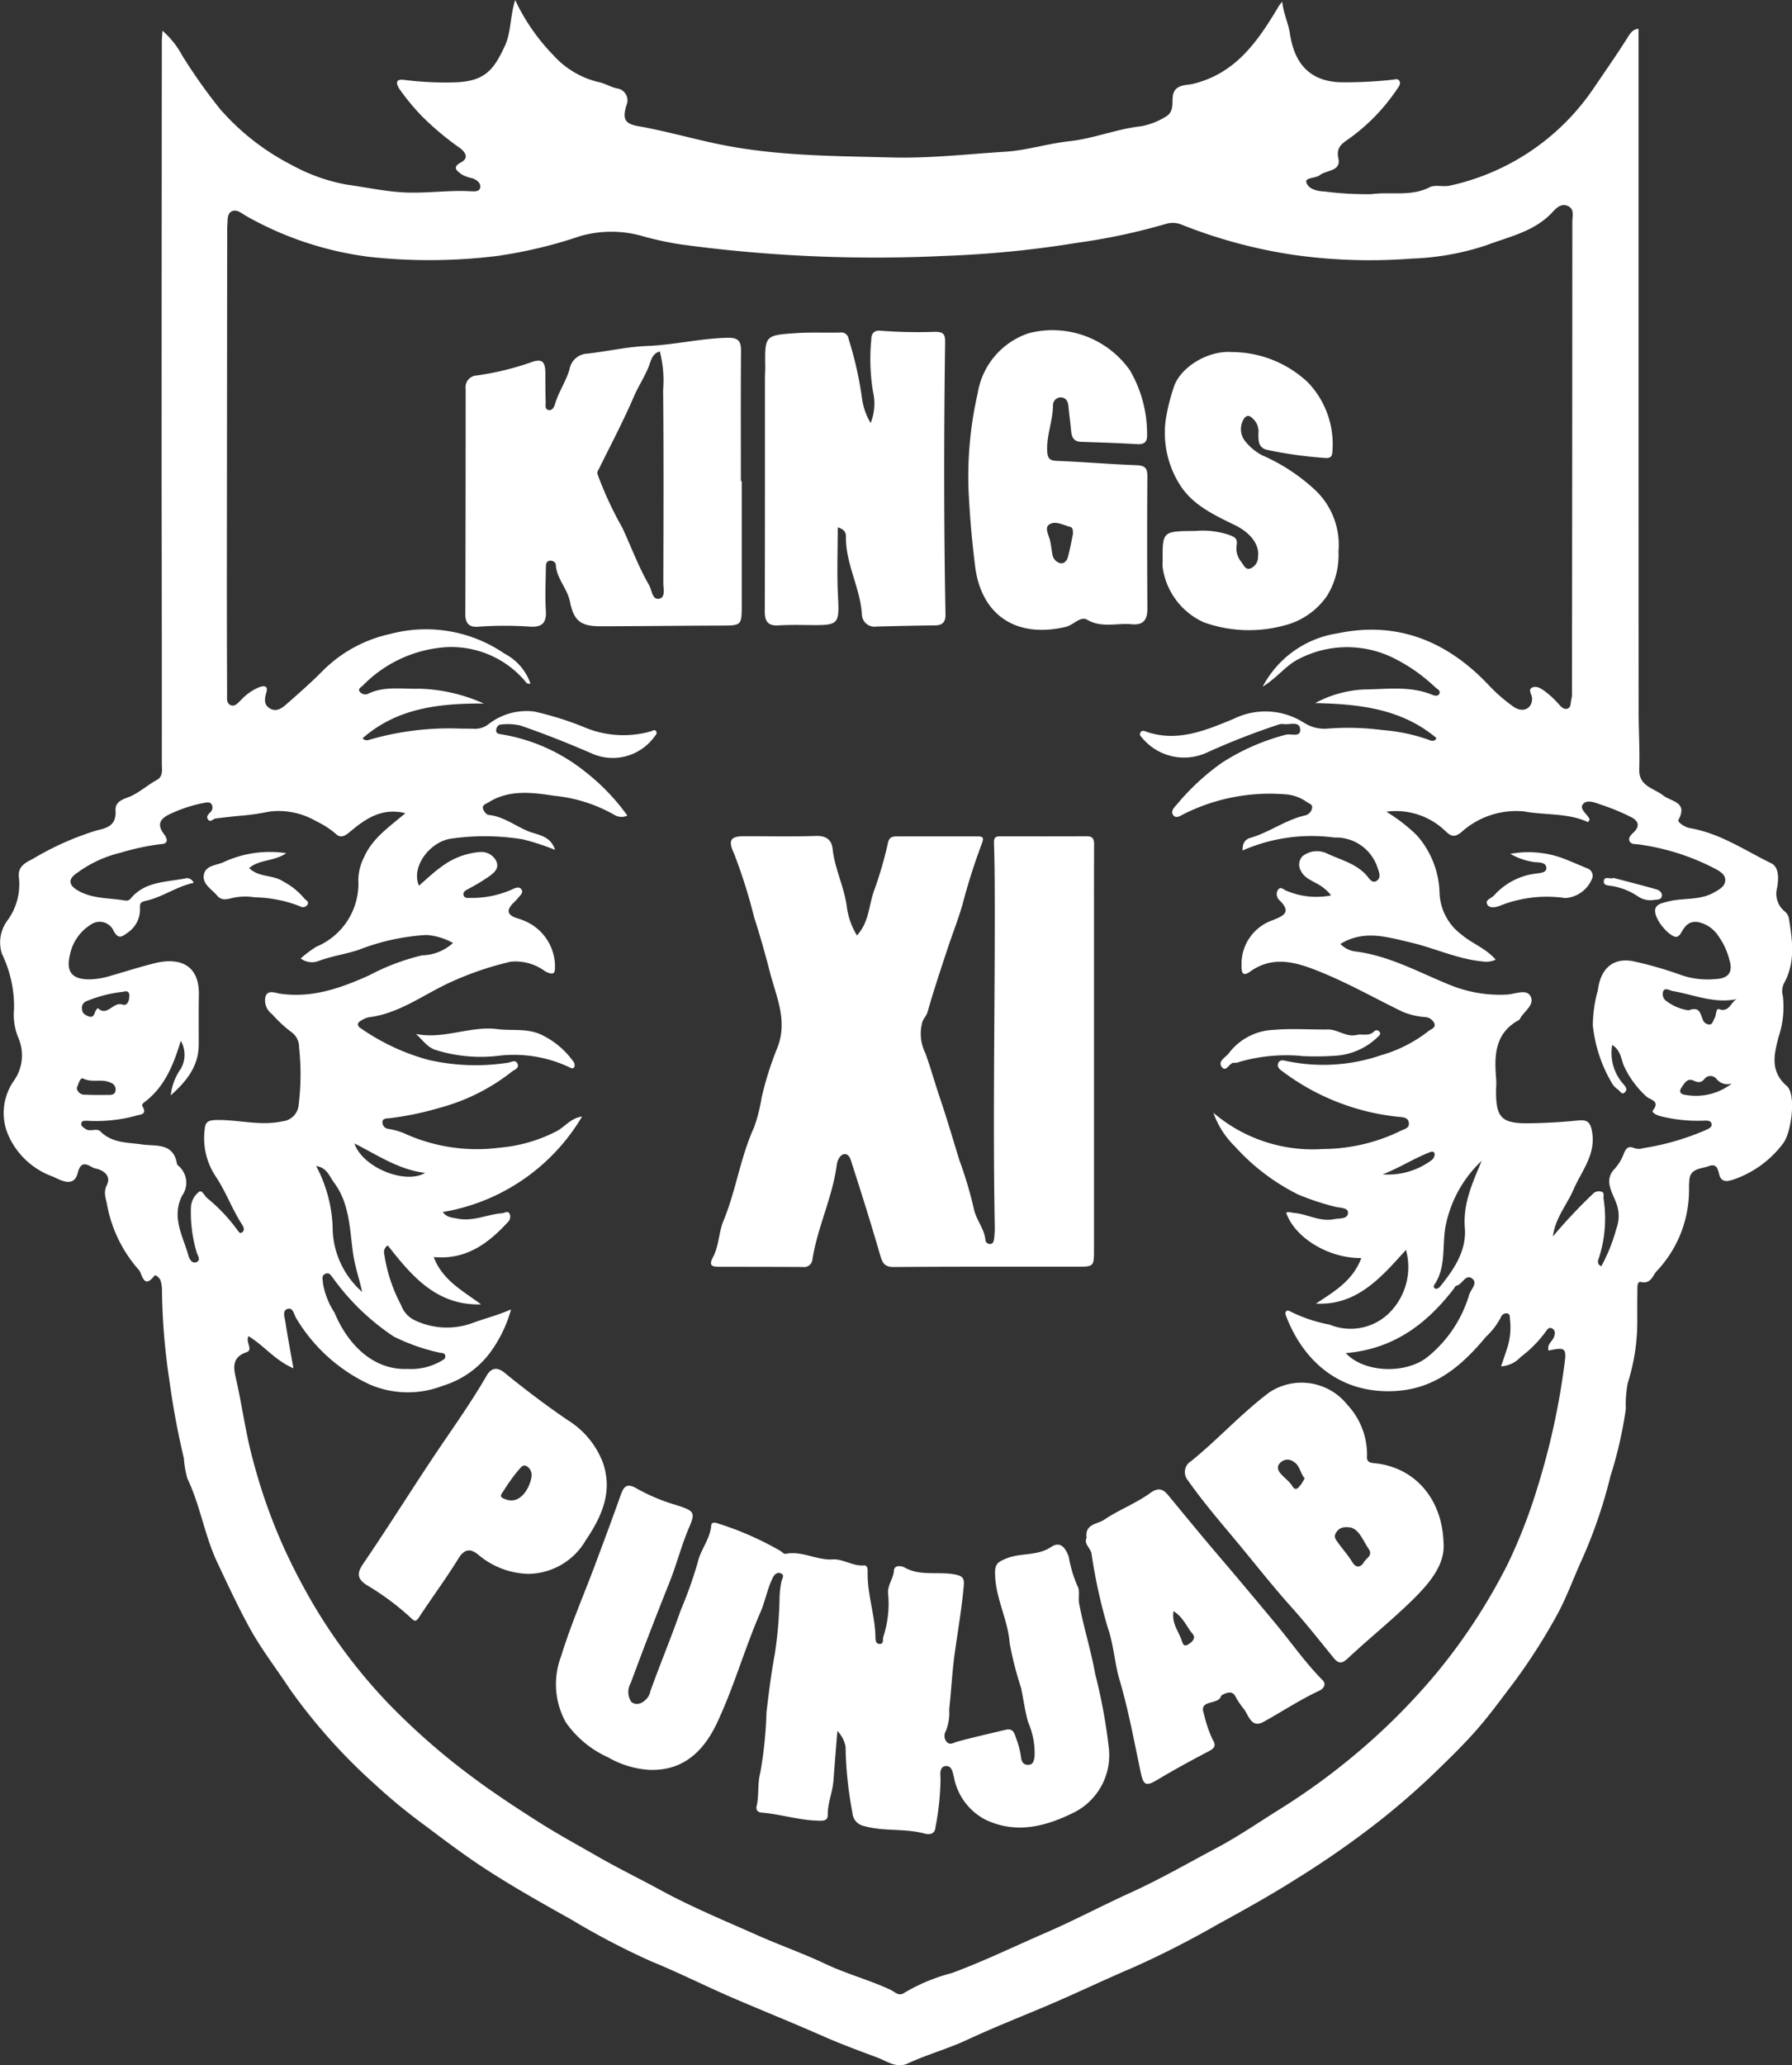 <svg xmlns="http://www.w3.org/2000/svg" xmlns:xlink="http://www.w3.org/1999/xlink" width="145" height="167" viewBox="0 0 145 167"><rect x="0" y="0" width="145" height="167" fill="#333333" stroke="none"/><defs><clipPath id="a"><rect width="145" height="167" fill="#fff"/></clipPath></defs><g clip-path="url(#a)"><path d="M13.147,2.486A7.186,7.186,0,0,1,14.75,4.5a43.294,43.294,0,0,0,3.08,4.345,19.415,19.415,0,0,0,5.756,4.489,14.654,14.654,0,0,0,4.5,1.6c1.457.2,2.892.511,4.379.612,1.885.127,3.735-.183,5.6-.082.3.016.744.064.794-.318.046-.346-.277-.605-.631-.728a2.987,2.987,0,0,1-.881-.319c-.3-.242-.836-.541-.062-.956.636-.34.436-.758-.034-1.149a22.807,22.807,0,0,1-3.1-2.588A18.324,18.324,0,0,1,32.31,7.181c-.29-.478-.3-.816.413-.718a26.366,26.366,0,0,0,3.884.2c2.624-.031,3.328-1,4.23-2.916.533-1.13.424-2.4.848-3.746a16.231,16.231,0,0,0,3.074,4.445,7.143,7.143,0,0,0,3.674,2.192c.539.1.985.423,1.551.52a.981.981,0,0,1,.7,1.369c-.32,1.054-.16,1.48.949,1.674,2.224.388,4.392,1.021,6.6,1.473,4.643.949,9.307.941,13.989,1.06,3.055.078,6.082-.277,9.114-.465,1.726-.107,3.441-.662,5.184-.849,1.988-.214,3.848-1,5.84-1.214A5.75,5.75,0,0,0,94.215,9.5c.811-.411.608-1.084.683-1.719.115-.98,1.113-.874,1.629-1,3.4-.817,5.185-3.353,6.828-6.086a2.368,2.368,0,0,1,.4-.551c.083.909.492,1.725.625,2.6.364,2.412,1.635,3.924,4.33,3.91a34.776,34.776,0,0,0,3.991-.21c.185-.022.443-.123.552.14.09.216-.045.383-.171.566a15.614,15.614,0,0,1-4.026,4.136c-.495.34-.953.674-.761,1.528.236,1.048-.972.93-1.509,1.352-.319.25-1.179.192-1.088.553.136.542.818.743,1.458.763a26.432,26.432,0,0,0,3.824.217c1.546-.211,3.2.217,4.7-.558.454-.234,1.125,0,1.66-.136a18.885,18.885,0,0,0,11.6-7.854c.934-1.38,1.894-2.74,2.78-4.153.157-.25.405-.663.862-.663q0,5.363,0,10.7,0,22.263.009,44.526c0,1.546.1,3.094.048,4.638-.047,1.386,1.181,1.528,1.925,2.113.678.533,2.05.523,1.236,2.008-.08.146.524.574.918.64,2.437.407,4.455,1.8,6.608,2.85.647.316.594,1.307.464,2a1.838,1.838,0,0,0,.6,1.872.953.953,0,0,1,.363.6c.284,1.782.539,3.551-.407,5.241a1.421,1.421,0,0,0-.084,1.02,7.666,7.666,0,0,1-.352,3.321c-.341,1.341-.728,2.753.67,3.953.784.673.371,3.795-.3,4.643a8.422,8.422,0,0,1-4.028,2.926c-.417.137-.947.273-1.128-.37-.129-.459-.19-.966-.86-.718-.638.235-1.531.16-1.576,1.188-.009.211-.031.422-.02.632a9.559,9.559,0,0,1-2.645,6.7c-.305.367-.457,1.02-1.241.848-.32-.07-.289.4-.292.675-.008.809-.014,1.618-.008,2.427a16.394,16.394,0,0,1-.773,5.072,9.4,9.4,0,0,0-.155,2.084,33.347,33.347,0,0,1-1.244,5.442,39.457,39.457,0,0,1-2.342,6.823c-.708,1.552-1.286,3.2-2.132,4.67a47.7,47.7,0,0,1-3.278,5.1c-.954,1.254-1.874,2.529-2.905,3.725-1.15,1.335-2.412,2.549-3.675,3.775a60.983,60.983,0,0,1-4.618,3.986,74.883,74.883,0,0,1-6.458,4.483c-2.118,1.345-4.314,2.555-6.515,3.763a75.058,75.058,0,0,1-6.7,3.406c-2.414,1.026-4.78,2.172-7.2,3.189-2.076.873-4.193,1.711-6.248,2.669-1.541.718-3.232,1.18-4.8,1.907-.889.411-1.652-.182-2.433-.475-1.463-.549-2.934-1.086-4.363-1.716-2.407-1.062-4.849-2.044-7.267-3.08-2.233-.957-4.4-2.06-6.654-2.977a60.778,60.778,0,0,1-6.552-3.426c-2.194-1.222-4.385-2.459-6.5-3.809-1.787-1.139-3.493-2.414-5.185-3.693a45.518,45.518,0,0,1-4.123-3.377,46.122,46.122,0,0,1-6.925-7.746c-1.091-1.658-2.316-3.232-3.27-4.98-.934-1.711-1.755-3.478-2.587-5.241-1.034-2.189-1.371-4.606-2.418-6.78a7.989,7.989,0,0,1-.283-1.637,64.524,64.524,0,0,1-1.186-6.4,51.892,51.892,0,0,1-.584-7.02,3.212,3.212,0,0,0-.107-.933c-.068-.218-.411-.54-.51-.412-.878,1.142-1-.173-1.231-.441a10.93,10.93,0,0,1-2.585-5.231c-.107-.608-.338-1.036-.021-1.688.369-.757-.346-1.2-.938-1.313-.41-.077-1.113-.9-1.427.359s-1.445.543-2.016.295A6.208,6.208,0,0,1,.553,91.5a4.554,4.554,0,0,1,.61-4.167,3.548,3.548,0,0,0,.3-3.46,4.931,4.931,0,0,1-.326-2.3,9.747,9.747,0,0,0-.983-4.445,2.991,2.991,0,0,1,.434-2.679,4.928,4.928,0,0,0,.943-3.484c-.105-.838.418-1.164,1.089-1.491A23.329,23.329,0,0,1,7.891,67.13c.97-.2,1.521-.513,1.457-1.6-.048-.81.809-.942,1.275-1.165.754-.36,1.357-.91,2.073-1.3.526-.288.4-.855.4-1.332q0-11.237-.019-22.475,0-17.938.018-35.876c0-.244.026-.489.05-.9M47.1,90.286a16.219,16.219,0,0,1-11.275,7.723c.342.46.774.443,1.183.529,1.259.264,2.4-.34,3.616-.431.226-.017.48-.256.625.072a.613.613,0,0,1-.179.67c-1.6,1.739-3.4,3.045-5.974,2.8.7,1.878,2.373,2.74,3.828,3.826-3.615.109-5.622-2.318-7.548-4.766a.631.631,0,0,0-.287.684,12.7,12.7,0,0,0,1.364,4.135,2.164,2.164,0,0,0,.987,1.172,6.017,6.017,0,0,0,4.848.262c.941-.349,1.941-.587,3.064-1.079a10.7,10.7,0,0,1-1.5,3.22,7.5,7.5,0,0,1-4.033,2.958,7.8,7.8,0,0,1-5.856-.088,13.542,13.542,0,0,1-5.993-5.375c-.182-.276-.241-.913-.713-.754-.437.147-.221.685-.166,1.041.182,1.191.407,2.376.65,3.76-1.5-.649-2.4-1.854-3.633-2.6-.261.481.408,1.107-.162,1.3-1.29.442-1.017,1.4-.824,2.258.49,2.186.774,4.41,1.379,6.58a44.881,44.881,0,0,0,2.464,6.955,50.178,50.178,0,0,0,2.445,4.691,43.769,43.769,0,0,0,5.85,7.748,55.292,55.292,0,0,0,7.008,6.156c1.734,1.289,3.531,2.468,5.347,3.62,1.538.975,3.145,1.848,4.724,2.755,1.687.969,3.435,1.82,5.138,2.747,2.517,1.369,5.185,2.468,7.809,3.634,1.814.806,3.7,1.465,5.489,2.313,1.722.815,3.565,1.3,5.284,2.1.365.17.668.572,1.134.23a14.907,14.907,0,0,1,3.843-1.591c2.588-.959,5.067-2.162,7.592-3.257,2.319-1.006,4.557-2.195,6.859-3.24,2.388-1.084,4.655-2.394,6.967-3.621,1.779-.944,3.436-2.09,5.143-3.153a53.291,53.291,0,0,0,5.516-3.952,52.089,52.089,0,0,0,6.9-6.76,47.187,47.187,0,0,0,6.006-9.131,43.234,43.234,0,0,0,2.412-6.239,58.458,58.458,0,0,0,2.149-9.816c.2-1.385.075-1.451-1.277-1.161-.161-.5.316-.74.445-1.118.085-.248.1-.526-.146-.662-.275-.153-.4.072-.562.294a9.626,9.626,0,0,1-1.989,2,2.348,2.348,0,0,1-1.591.765c.164-.487.3-.875.424-1.269a5.454,5.454,0,0,0,.3-2.483c-.031-.189.044-.465-.221-.534a.468.468,0,0,0-.512.3,5.716,5.716,0,0,1-1.193,1.571c-1.911,2.285-4.03,4.186-7.259,4.4-4.458.294-7.507-2.3-8.948-6.092-.118-.312.059-.527.377-.322a12.18,12.18,0,0,0,3.163,1.054,4.459,4.459,0,0,0,4.786-.913,5.23,5.23,0,0,0,1.388-5.135c-2.051,2.286-4,4.511-7.285,4.347,1.468-.972,2.988-1.847,3.67-3.684-2.659.032-5.4-1.659-6.077-3.668.208-.107.408,0,.614.016,1.1.089,2.116.742,3.264.507.426-.087,1.1.019,1.124-.513.016-.435-.657-.39-1.046-.492a20.3,20.3,0,0,1-3.015-1,17.244,17.244,0,0,1-5.11-3.895,7.046,7.046,0,0,1-1.72-2.7,12.359,12.359,0,0,0,8.853,2.927,14.471,14.471,0,0,0,6.236-1.439c.305-.166.754-.21.728-.638-.032-.516-.533-.492-.895-.53a18.787,18.787,0,0,1-9.317-3.659c-.219-.162-.5-.349-.355-.686.123-.291.4-.22.641-.168a14.4,14.4,0,0,0,7.659-.459,11.217,11.217,0,0,0,3.855-1.958c.193-.161.6-.244.475-.607a.856.856,0,0,0-.741-.522,5.956,5.956,0,0,1-1.83-.429c-2.217-1.077-4.373-2.3-6.651-3.224-1.826-.741-3.787-1.4-5.7-.018-.654.472-.688-.051-.682-.518a3.733,3.733,0,0,1,2.512-3.644c.791-.327,1.589-.6.58-1.594a.671.671,0,0,1-.145-.869c.245-.324.491.039.739.1a6.152,6.152,0,0,0,3.56.354,3.59,3.59,0,0,0-.906-.812c-.544-.349-1.257-.557-1.539-1.18a.971.971,0,0,1,.136-1.178,1.874,1.874,0,0,1,2-.208c1.1.515,2.326.8,3.186,1.767.19.215.449.711.843.41.354-.27.147-.711.024-1.077a3.533,3.533,0,0,0-3.48-2.4,13.9,13.9,0,0,0-7.425,1.047c-.012-.606.2-.9.66-1.031,1.534-.451,2.84-1.46,4.416-1.809a.739.739,0,0,0,.544-.586c.074-.3-.245-.366-.44-.506a3.387,3.387,0,0,0-1.766-.613,15.562,15.562,0,0,0-8.107,1.564c-.3.144-.675.454-.924.116-.236-.32.108-.647.341-.906a18.855,18.855,0,0,1,3.615-3.332,17.707,17.707,0,0,1,5.161-2.259c.414-.109,1.2.246,1.159-.422-.042-.714-.843-.365-1.323-.437a.966.966,0,0,0-.418.037,58.508,58.508,0,0,0-5.883,2.3,4.41,4.41,0,0,1-5.143-1.2c-.115-.13-.269-.256-.16-.452s.261-.148.447-.082c2.534.9,4.856-.107,7.085-1.021a5.8,5.8,0,0,1,5.673.291,3.1,3.1,0,0,0,1.845.5,21.325,21.325,0,0,1,4.521.108,14.529,14.529,0,0,1,3.788.8c.169.086.48.149.591-.154-2.819-2.365-6.2-2.746-9.81-2.825a9.242,9.242,0,0,1,3.932-1.1c1.848-.019,3.716-.309,5.51.416.185.075.47.163.587-.037.163-.28-.126-.394-.312-.557a13.751,13.751,0,0,0-3.2-2.276,8.479,8.479,0,0,0-7.865,0c-1.036.519-1.694,1.479-2.9,2.229a8.235,8.235,0,0,1,6.06-4.314c4.778-1.008,8.8.6,12.139,4.091a13.211,13.211,0,0,0,2.119,1.856c.773.521,1.507.108,1.482-.7-.009-.295-.359-.677,0-.86s.756.087,1.062.318a7.275,7.275,0,0,1,1,.911c.217.239.437.546.752.486.375-.072.277-.515.37-.8a2.06,2.06,0,0,0,.044-.628q.022-18.993.029-37.986c0-.423.185-.984-.338-1.235-.548-.262-.954.146-1.281.5-1.434,1.55-3.462,1.957-5.3,2.652a21.3,21.3,0,0,1-6.078,1.091,44.132,44.132,0,0,1-9.369-.274,40.607,40.607,0,0,1-9.2-2.451,1.916,1.916,0,0,0-1.339-.075,49.587,49.587,0,0,1-7.076,1.51,85.487,85.487,0,0,1-10.767,1.071,116.667,116.667,0,0,1-21.352-.922,27.319,27.319,0,0,1-2.958-.623A9.16,9.16,0,0,0,46.92,19.1a37.3,37.3,0,0,1-6.63,1.59,44.7,44.7,0,0,1-10.423.079A27.157,27.157,0,0,1,19.979,17.5c-.4-.218-.795-.616-1.226-.409-.4.191-.321.737-.36,1.152-.013.14-.009.281-.01.422q-.014,13.98-.027,27.961,0,4.748.02,9.5c0,.325-.083.781.337.912.33.1.563-.223.791-.438a4.259,4.259,0,0,1,1.454-1.026c.4-.143.766-.147.59.431-.16.526-.2,1.013.322,1.3s.963-.056,1.33-.38c1-.879,2-1.756,2.933-2.7a11,11,0,0,1,5.444-2.961,11.234,11.234,0,0,1,9.244,1.59,4.32,4.32,0,0,1,2.1,2.423c-.3.063-.361-.125-.473-.245a7.842,7.842,0,0,0-6.347-2.7,10.375,10.375,0,0,0-6.754,3.115c-.141.133-.416.25-.235.491a.568.568,0,0,0,.676.16c1.333-.642,2.754-.363,4.138-.408a13.638,13.638,0,0,1,5.22,1.2c-3.683-.019-7.043.385-9.81,2.811a.481.481,0,0,0,.421.155,23.211,23.211,0,0,1,7.236-.948c.457.021.915.006,1.372.023a1.769,1.769,0,0,0,1.147-.358,4.993,4.993,0,0,1,3.719-1.036,25.427,25.427,0,0,1,4.024,1.259,8.107,8.107,0,0,0,5.411.342c.168-.053.327-.194.438.02.093.179-.071.3-.175.446a4.174,4.174,0,0,1-4.867,1.4c-1.968-.853-3.95-1.65-5.975-2.341a4.609,4.609,0,0,0-1.565-.073c-.229.006-.361.252-.377.454-.022.271.231.311.438.338A14.613,14.613,0,0,1,47.347,62.4a17.174,17.174,0,0,1,3.416,3.552,1.115,1.115,0,0,1-1.054-.061,12.2,12.2,0,0,0-4.83-1.538c-1.77-.266-3.654-.532-5.343.524-.2.125-.53.206-.459.5.051.205.28.5.453.519,1.213.12,2.156.892,3.232,1.328.743.3,1.782.335,2.151,1.5a19.009,19.009,0,0,0-2.621-.854,19.1,19.1,0,0,0-5.78-.057c-1.654.22-3.279,2.205-2.616,3.806.618-.526,1.189-1.09,1.839-1.544A5.917,5.917,0,0,1,38.8,68.9a1.342,1.342,0,0,1,1.368.758c.233.566-.166.912-.656,1.255a16.683,16.683,0,0,1-1.619.97c-.2.109-.489.245-.37.543.088.218.357.19.565.182a7.977,7.977,0,0,0,3.379-.7c.238-.119.575-.256.748.049.134.236-.123.448-.277.635a4.614,4.614,0,0,1-.36.385c-.649.624-.537,1.046.327,1.291a6,6,0,0,1,.689.263,4.021,4.021,0,0,1,2.311,3.449c0,.515.078,1.027-.8.559a4.021,4.021,0,0,0-2.784-.773,25.431,25.431,0,0,0-4.942,1.694c-2.153.992-4.085,2.5-6.539,2.8a1.9,1.9,0,0,0-.67.3c-.309.18-.251.418,0,.573A17.687,17.687,0,0,0,34.645,85.7a17.055,17.055,0,0,0,6.494.229c.262-.048.581-.272.736.093s-.25.48-.442.622a16.146,16.146,0,0,1-5.847,2.934,24.763,24.763,0,0,1-4.118.851c-.221.014-.549.006-.522.365a.527.527,0,0,0,.473.488,6.121,6.121,0,0,1,1.2.323,14.162,14.162,0,0,0,7.809,1.2,12.337,12.337,0,0,0,4.687-1.371c.652-.388,1.134-1.042,1.983-1.146m61.361-13.958a2.045,2.045,0,0,0,1.277.617c2.732.355,5.113,1.706,7.612,2.708a10.643,10.643,0,0,0,4.588.768c.648-.034,1.538-.457,1.875.084.452.726-.5,1.256-.828,1.881a.2.2,0,0,1-.06.085c-1.993,1.07-2.02,2.9-1.86,4.8.026.314-.007.633-.009.949-.014,2.131.444,2.628,2.574,2.609,1.365-.013,2.735-.09,4.093-.23.8-.082.99.24,1.108.957.3,1.836-.869,3.151-1.517,4.651-.531,1.23-1.472,2.28-1.659,3.775A42.958,42.958,0,0,1,128.9,96.53a.657.657,0,0,1,.655-.171c.291.059.179.334.191.522a10.43,10.43,0,0,1-.378,4.869c-.091.217-.143.479.2.643a13.713,13.713,0,0,0,1.217-3.031,2.91,2.91,0,0,0-.016-2.105c-.31-.86-1.01-1.808-.131-2.729a3.807,3.807,0,0,0,.752-1.242c.178-.438.372-.657.856-.444a1.149,1.149,0,0,0,.723,0,20.672,20.672,0,0,0,4.958-1.422c.253-.125.618-.229.565-.532-.059-.331-.453-.268-.722-.265a12.355,12.355,0,0,1-3.448-.374c-.292-.08-.713-.3-.579-.461.631-.766-.235-.853-.5-1.1a7.681,7.681,0,0,1-1.832-2.469c-.243-.546-.249-1.286-.959-1.719a3.766,3.766,0,0,0,.9,3.158c.172.209.35.4.159.63-.267.318-.413-.055-.582-.176a1.685,1.685,0,0,1-.446-.436,11.48,11.48,0,0,1-1.6-4.774,10.861,10.861,0,0,1,.41-2.838c.217-1.763,1.272-2.7,2.964-2.312a30.37,30.37,0,0,1,3.823,1.111,6.671,6.671,0,0,0,2.8.3c1.017-.057,1.364-.592,1.043-1.585a5.672,5.672,0,0,0-.877-1.885,2.6,2.6,0,0,0-1.692-1.14c-.768-.082-1.049.4-1.355.924a.6.6,0,0,1-.305.27c-.452.124-1.664-1.138-1.763-1.992-.074-.64.536-.722,1.038-.855,1.211-.318,2.521-.066,3.687-.714.459-.256.926-.5.944-1.008.017-.481-.478-.747-.874-.957a18.837,18.837,0,0,0-6.125-1.937c-.277-.041-.625.018-.749-.273s.16-.536.338-.708c.57-.55.322-.963-.219-1.233a17.751,17.751,0,0,0-2.4-.993c-.48-.157-1.157-.474-1.489-.043-.311.4.36.791.54,1.214.016.039-.055.115-.118.237-1.631-.762-3.442-.551-5.172-.87a6.617,6.617,0,0,0-5.094,1.685c-.512.392-.765.376-1.224-.041a5.779,5.779,0,0,0-4.84-1.622,13.8,13.8,0,0,1,2.473,1.911,7.326,7.326,0,0,1,1.834,4.646,4.4,4.4,0,0,0,1.793,3.391c.854.727,1.962,1.1,2.751,2.016a1.829,1.829,0,0,1-1.079.143c-2.034-.194-3.884-1.09-5.853-1.544-1.875-.433-3.719-1.035-5.635.131M32.8,65.758c-1.932-.483-3.27.488-4.517,1.533-.41.344-.731.473-1.065.177a7.073,7.073,0,0,0-1.648-1.07,6.02,6.02,0,0,0-3.782-.77,18.89,18.89,0,0,1-2.267.33c-.7.06-1.392.144-2.087.23-.211.026-.419.381-.625.042-.133-.218.054-.382.2-.539a.515.515,0,0,0,.1-.673c-.165-.215-.454-.117-.695-.075a11.293,11.293,0,0,0-2.56.838c-.769.336-1.264.788-.582,1.671.249.322.419.784-.255.806a19.727,19.727,0,0,0-3.277.7,9.753,9.753,0,0,0-3.573,1.68c-.682.476-.591.949.129,1.368,1.205.7,2.577.593,3.879.819a.462.462,0,0,0,.371-.132c1.146-1.422,2.851-1.352,4.412-1.654a.572.572,0,0,1,.71.351c-1.341.286-2.454,1.108-3.752,1.425-.544.133-.616.143-.586.752a2.259,2.259,0,0,1-1.013,1.858c-.458.338-.741.539-1.118-.138a1.228,1.228,0,0,0-1.692-.614A3.736,3.736,0,0,0,5.662,77.2c-.356,1.44.21,2.028,1.69,1.991a6.534,6.534,0,0,0,1.653-.3c1.173-.338,2.338-.713,3.523-1.005,1.895-.467,3.614.032,3.564,2.572-.026,1.335-.006,2.67-.011,4.005-.007,1.722-.938,2.928-2.264,4.113a4.544,4.544,0,0,1,.81-2.148,2.259,2.259,0,0,0,0-2.266c-.625,2.085-1.379,3.819-2.991,5-.072.053-.163.207-.138.247.494.786-.22.695-.6.84a12.348,12.348,0,0,1-3.861.379c-.165.009-.385-.038-.448.174-.076.257.155.354.319.478.374.282.91-.093,1.209.206.962.963,2.188.882,3.39,1.059,1.063.156,2.5-.159,2.8,1.506a.314.314,0,0,0,.093.186,1.8,1.8,0,0,1,.326,2.462c-.87,1.768.091,3.269.524,4.847.054.2.271.694.672.5.343-.164.077-.51,0-.746a11.3,11.3,0,0,1-.471-3.677,1.669,1.669,0,0,1,.625-1.226c.277-.247.484.363.746.533a13.948,13.948,0,0,1,2.326,2.45c.126.133.218.448.469.254.176-.136.119-.385-.008-.577-.832-1.268-1.338-2.727-2.182-3.966a5.586,5.586,0,0,1-.865-3.757c.042-.6.28-.752.933-.766,1.786-.04,3.55.5,5.352.105a1.456,1.456,0,0,0,1.321-1.361A19.965,19.965,0,0,0,24.2,84.7a1.477,1.477,0,0,0-.625-1.244A10.517,10.517,0,0,1,22.009,82a1.363,1.363,0,0,1-.531-1.394c.172-.6.793-.311,1.193-.253,2.58.375,4.9-.452,7.184-1.476a18.157,18.157,0,0,1,4.292-1.624,3.836,3.836,0,0,0,2.505-1,5.039,5.039,0,0,0-2.165-.647,17.984,17.984,0,0,0-5.475,1.205c-1.062.35-2.169.5-3.219.892a1.5,1.5,0,0,1-1.461-.2,9.262,9.262,0,0,1,1.269-.951,5.529,5.529,0,0,0,3.393-5.411,4.161,4.161,0,0,1,.461-1.82C30.12,67.8,31.449,66.9,32.8,65.758m76.091,43.655c1.5,1.619,4.859,1.7,6.587.34a10.164,10.164,0,0,0,3.4-5.059c.143-.445.726-.939.235-1.31-.525-.4-.788.5-1.288.59-.076.013-.128.158-.193.242-2.193,2.846-4.882,4.882-8.744,5.2M33.059,110.7a4.877,4.877,0,0,0,2.614-.63c.189-.114.4-.194.355-.441-.049-.271-.318-.2-.51-.259a15.822,15.822,0,0,1-3.669-1.3,18.969,18.969,0,0,1-4.887-4.7c-.186-.224-.3-.515-.644-.361s-.189.456-.19.732a6.228,6.228,0,0,0,.942,2.407c1.024,2.474,3.074,4.7,5.988,4.545m86.832-16.826a9.864,9.864,0,0,0-2.869,5.039c-.391,1.654.069,3.466-.959,4.983a.2.2,0,0,0,.117.328.464.464,0,0,0,.34-.174c1.126-1.395,2.155-2.88,2.008-4.76-.155-1.985.636-3.657,1.364-5.417M29.3,104.465c-.217-1.043-.579-2.032-.73-3.1-.28-1.974-.274-4.06-1.555-5.754-.354-.469-.542-1.184-1.431-1.324a11.46,11.46,0,0,1,1.331,4.868,6.982,6.982,0,0,0,2.385,5.308M140.544,80.79c-1.842.387-3.494-.36-5.2-.652-.263-.045-.593-.3-.759,0a.68.68,0,0,0,.283.831,3.857,3.857,0,0,0,1.767.73c.91-.338.927.254,1.145.74a.574.574,0,0,0,.554.407c.248-.02.265-.291.377-.46.17-.258.128-.872.367-.787.872.308.972-.609,1.468-.811M28.682,92.463c.649,1.955,4.135,3.342,5.713,2.379-2.114-.253-3.759-1.39-5.713-2.379m111.429-4.839a1.139,1.139,0,0,1-1.208-.361.619.619,0,0,0-1,0c-.273.319-.524.275-.9.107-.485-.214-.731.251-.957.6-.117.18-.174.369.1.518a4.752,4.752,0,0,0,3.979-.864M9.963,80.2a10.815,10.815,0,0,0-2.97.76.578.578,0,0,0-.354.664c.019.343.3.473.546.569.3.113.432-.091.507-.365a1.149,1.149,0,0,1,.219-.314c.767.737,1.241-.536,1.991-.285.418.14.552-.317.565-.69.011-.315-.147-.448-.5-.34M6.21,87.981a.633.633,0,0,0,.688.538c.623.03,1.249.028,1.873.019.236,0,.512,0,.573-.324a.57.57,0,0,0-.379-.657c-.7-.356-1.495.021-2.228-.338-.257-.126-.4.472-.528.761m105.668,6.981a5.888,5.888,0,0,0,3.927-1.123.6.6,0,0,0,.278-.533c-.016-.158-.169-.214-.321-.157-1.335.507-2.537,1.3-3.884,1.813" transform="translate(0)" fill="#fff"/><path d="M224.746,258.348c1.036-1.125.956-2.534,1.433-3.741a31.146,31.146,0,0,0,1.091-3.794c.107-.42.366-.478.691-.479q3.274-.006,6.547,0c.4,0,.548.07.357.562a48.654,48.654,0,0,0-1.527,4.774c-.354,1.288-.864,2.553-1.286,3.834-.548,1.664-1.105,3.326-1.581,5.01-.092.327-.316.519-.42.8a3.541,3.541,0,0,0,.246,2.57c.425,1.191.771,2.431,1.182,3.642.563,1.657,1.05,3.34,1.568,5.012a32.4,32.4,0,0,1,1.144,3.825c.172.963.885,1.678.96,2.647a.367.367,0,0,0,.4.28c.215-.02.272-.222.292-.383a7.36,7.36,0,0,0,.059-1.049c-.156-8.335,0-16.671,0-25.006,0-2,0-4-.064-6-.016-.5.2-.524.543-.524,2.323,0,4.647.008,6.97-.006.572,0,.592.33.59.757-.011,1.97-.008,3.94-.008,5.909q0,13.349,0,26.7c0,1.44,0,1.441-1.4,1.441-4.927,0-9.854-.012-14.781.025-.727.006-.926-.282-1.109-.913-.722-2.492-1.5-4.967-2.294-7.439-.1-.307-.211-.8-.6-.775s-.589.549-.63.857c-.344,2.627-1.551,5.026-1.966,7.629a.683.683,0,0,1-.8.638c-2.253-.012-4.506-.012-6.758-.017-.6,0-.853-.1-.481-.8.478-.9.443-1.967.84-2.926,1.013-2.448,1.361-5.117,2.473-7.548a13.111,13.111,0,0,0,.609-2.395,26.248,26.248,0,0,1,1.241-3.955c.922-2.231-.053-4.184-.576-6.225-.379-1.479-.8-2.959-1.266-4.4a43.36,43.36,0,0,0-1.63-5.166c-.49-1.048-.306-1.4.8-1.4,1.936-.005,3.874.045,5.807-.022.837-.029,1.287.294,1.37,1.051.181,1.649.974,3.142,1.164,4.787a5.939,5.939,0,0,0,.8,2.2" transform="translate(-155.411 -182.7)" fill="#fff"/><path d="M189.311,464.644c-.113,1.355-.216,2.677-.317,4-.073.953-.477,1.826-.461,2.785.008.5-.432.462-.787.453-1.551-.035-3.037-.525-4.574-.653-.325-.027-.46-.24-.4-.5.219-.889.059-1.8.3-2.706a33.729,33.729,0,0,0,.506-4.909c.185-1.586.383-3.173.679-4.749a34.683,34.683,0,0,0,.375-4.405,7.574,7.574,0,0,1,.163-1.455c.052-.2.28-.512-.079-.626-.287-.092-.487.066-.641.38-.439.9-.6,1.88-1,2.8-1.275,2.927-2.133,6.018-3.5,8.917-1.255,2.664-3.046,3.87-5.441,3.8a7.631,7.631,0,0,1-3.383-1.019,8.328,8.328,0,0,1-3.406-2.816,6.344,6.344,0,0,1-.382-5.366c.772-2.515,1.829-4.941,2.754-7.41.691-1.845,1.38-3.692,2.04-5.548.267-.749.486-1.1,1.385-.557a15.252,15.252,0,0,0,3.175,1.315c1.366.451,1.537.549,1.019,1.747-.638,1.476-1.025,3.031-1.62,4.518q-1.618,4.039-3.128,8.121a1.446,1.446,0,0,0,.04,1.505.705.705,0,0,0,.793.1,1.337,1.337,0,0,0,.76-.952c.785-2.194,1.689-4.346,2.452-6.541a33.783,33.783,0,0,0,1.374-3.855c.227-1.044,1.014-1.905,1.1-3.022.015-.206.222-.248.413-.186a25.185,25.185,0,0,1,5.186,2.261c.143.085.257.266.435.231,1.312-.259,2.49.534,3.791.455.855-.053,1.615.558,2.517.485.355-.029.314.4.312.67-.01,1.708.583,3.341.629,5.042.008.269-.015.645.368.638.334-.006.2-.375.274-.584a8.575,8.575,0,0,0,.381-3.532c-.037-.663.428-1.166.477-1.815.038-.5.646-.369.858-.251,1.274.713,2.686.317,4.015.553.645.114.832.279.779.891-.165,1.9-.5,3.768-.755,5.65-.194,1.449-.265,2.925-.426,4.387a3.924,3.924,0,0,1-.273,1.746.744.744,0,0,0,.082.889c.27.276.554.045.86-.038,1.3-.354,2.608-.648,3.915-.958.688-.163.723.461.879.824a6.484,6.484,0,0,1,.36,1.488c.056.337.227.52.544.527.414.009.474-.292.537-.634a6.218,6.218,0,0,0-.524-2.829c-.25-.91-.373-1.829-.56-2.743a28.251,28.251,0,0,1-.925-3.608c-.139-1.956-1.182-3.715-1.186-5.706,0-.724.222-.888.917-1.17,1.179-.477,2.5-.178,3.615-.925.713-.477,1.139-.008,1.426.767a10.522,10.522,0,0,0,.705,2.377c.233.359.054.963.145,1.441.362,1.914.956,3.77,1.3,5.7a44.018,44.018,0,0,1,1.094,5.925,5.186,5.186,0,0,1-2.74,5.219c-2.332,1.172-4.765,1.818-7.278.6a4.893,4.893,0,0,1-2.513-3.435c-.112-.443-.186-.93-.681-.878-.449.047-.443.591-.4.954a21.4,21.4,0,0,1-.406,3.963c-.052.66-.55.63-.923.53-1.6-.429-3.276-.143-4.874-.605a1.156,1.156,0,0,1-.926-1.075,30.667,30.667,0,0,1-.555-5.324,2.427,2.427,0,0,0-.655-1.274" transform="translate(-121.556 -324.658)" fill="#fff"/><path d="M161.717,112.721q0,5.009,0,10.018c0,1.645-.032,1.655-1.625,1.66-3.264.01-6.528.049-9.791.058-1.6,0-2.171-.421-2.487-1.994-.215-1.072-1.086-1.869-1.146-2.994-.011-.2-.28-.35-.493-.316-.314.05-.306.352-.309.59-.015,1.16-.072,2.323,0,3.477.06,1-.362,1.33-1.29,1.265a29.9,29.9,0,0,0-4.217.009c-.723.052-1.012-.306-1.009-1.01q.026-9.121.026-18.243a.942.942,0,0,1,.9-1.066,22.964,22.964,0,0,0,4.358-1.052c.926-.351,1.188-.086,1.192.889,0,.773,0,1.546.025,2.319.006.227-.092.549.216.634s.473-.255.521-.422c.284-1.005.9-1.87,1.191-2.858a1.518,1.518,0,0,1,1.43-1.275c1.618-.18,3.223-.555,4.843-.62,2.185-.086,4.314-.61,6.5-.663.843-.02,1.111.233,1.105,1.051-.026,3.514-.011,7.028-.011,10.542h.073m-6.631-10.488c-.581.163-.686.637-.835,1.05-.331.913-.883,1.714-1.268,2.607-.851,1.973-1.858,3.88-2.809,5.809-.075.153-.186.259-.127.468a29.175,29.175,0,0,0,2.006,4.327c.72,1.542,1.3,3.149,2.161,4.632.247.427.233,1.208.829,1.1.516-.094.323-.841.324-1.3.016-5.195.033-10.39-.015-15.584a9.4,9.4,0,0,0-.266-3.11" transform="translate(-101.697 -73.813)" fill="#fff"/><path d="M234.955,114.9c0,1.891-.074,3.718.019,5.536.116,2.273.068,2.382-2.169,2.36-.879-.009-1.76-.028-2.637.025-.834.051-1.117-.3-1.115-1.108.017-6.292.011-12.585.014-18.877,0-.316.028-.632.024-.948-.033-2.5-.036-2.529,2.48-2.7,1.191-.081,2.391-.02,3.587-.049a.586.586,0,0,1,.671.5,29.85,29.85,0,0,1,1.11,4.961,5.178,5.178,0,0,0,.679,1.856,4.234,4.234,0,0,0,.188-2.549,16.143,16.143,0,0,1-.137-4.186c0-.571.3-.785.775-.725a40.157,40.157,0,0,0,4.423.085c.6.01.785.183.777.794-.1,7.346-.109,14.692.029,22.038.012.623-.216.9-.846.908-1.582.017-3.163.055-4.745.094a1.015,1.015,0,0,1-1.17-.957c-.129-2.174-1.333-4.12-1.292-6.324.007-.384-.238-.633-.664-.735" transform="translate(-167.169 -72.25)" fill="#fff"/><path d="M289.976,111.372a30.162,30.162,0,0,1,.748-7.528,6.139,6.139,0,0,1,4.138-4.862,7.67,7.67,0,0,1,8.168,2.982,10.163,10.163,0,0,1,1.4,5.221c.025.6-.22.8-.811.768-1.508-.086-3.019-.137-4.529-.185-.6-.019-.76-.382-.806-.893-.06-.664-.154-1.325-.215-1.988-.036-.4-.207-.7-.62-.712a.62.62,0,0,0-.629.6c0,1.272-.538,2.469-.47,3.753.031.582.206.757.8.78,2.139.083,4.274.27,6.414.349.688.025.9.228.891.917-.028,3.547-.02,7.1,0,10.643.006.915-.29,1.4-1.291,1.3-1.19-.111-2.4.323-3.583-.364-.547-.317-1.109.433-1.732.579-4.02.94-6.855-.947-7.34-4.956-.262-2.165-.431-3.994-.537-6.408m8.456,3.91c.008-.226.033-.571-.209-.631-.559-.138-1.193-.527-1.7-.2-.4.265-.063.825.049,1.257.1.4.13.825.216,1.233a.848.848,0,0,0,.616.641c.294.076.539-.194.613-.455.17-.6.275-1.218.41-1.848" transform="translate(-211.615 -72.039)" fill="#fff"/><path d="M375.766,426.817c.167,1.658-.969,3.126-2.235,4.4-1.741,1.755-3.7,3.3-5.5,4.989-.505.473-.775.434-1.168-.049-1.115-1.367-2.208-2.756-3.386-4.068-1.657-1.845-3.176-3.807-4.766-5.7-1.242-1.483-2.509-2.976-3.627-4.573a1.027,1.027,0,0,1,.261-1.553c2.185-1.767,4.075-3.87,6.327-5.558a4.729,4.729,0,0,1,6.306.993,5.888,5.888,0,0,1,1.6,4.149c-.048.511.257.55.647.59,3.159.326,5.41,2.788,5.544,6.384m-7.522-1.193c-.64-.083-.908.046-1.146.376-.26.36-.054.6.12.841.376.532.822,1.018,1.157,1.573.366.606.765.347.961-.005.166-.3.736-.508.371-1.051-.47-.7-.76-1.554-1.463-1.733m-3.72-3.986c-.368-.405-.368-1.03-.9-1.337a.807.807,0,0,0-1.046.067c-.374.349-.194.69.092.991.231.244.494.458.714.71.173.2.274.593.609.358a2.8,2.8,0,0,0,.535-.789" transform="translate(-258.965 -302.112)" fill="#fff"/><path d="M350.844,119.834a6.686,6.686,0,0,1,2.8.361c.413.167.558.307.517.729a1.7,1.7,0,0,0,.337,1.386c.222.25.319.7.772.56a.988.988,0,0,0,.606-.918c.145-1.04-.644-1.989-1.883-2.592-1.633-.795-3.334-1.581-4.374-3.157a7.871,7.871,0,0,1-1.213-5.338,16.148,16.148,0,0,1,.627-2.563c.45-1.607,2.7-3.082,4.748-2.929a9,9,0,0,1,6.148,2.466,7.241,7.241,0,0,1,1.964,5.642c-.022.434-.295.495-.656.448a33.133,33.133,0,0,1-4.673-.659c-.7-.194-.645-.8-.657-1.286a1.43,1.43,0,0,0-.689-1.413c-.2-.107-.409.043-.515.252a1.575,1.575,0,0,0,.09,1.7,4.3,4.3,0,0,0,1.414,1.193,15.293,15.293,0,0,1,4.217,2.742,6.1,6.1,0,0,1,1.964,5.044,6.255,6.255,0,0,1-.921,3.576,5.952,5.952,0,0,1-3.476,2.406,10.873,10.873,0,0,1-6.49-.253,5.744,5.744,0,0,1-3.34-4.465,4.025,4.025,0,0,1,0-.527c-.013-2.385-.013-2.385,2.69-2.4" transform="translate(-254.085 -76.904)" fill="#fff"/><path d="M325.261,449.827c-.157-1.139.892-1.1,1.408-1.451,1.2-.816,2.6-1.333,3.766-2.186.756-.555,1.141-.16,1.48.252,1.333,1.616,2.659,3.235,4.02,4.828,1.531,1.791,3.043,3.6,4.552,5.411,1.3,1.554,2.451,3.226,3.886,4.674.279.282.119.651-.287.84-1.57.731-3.01,1.692-4.522,2.524-.989.544-1.2-.589-1.588-1.061a6.425,6.425,0,0,1-.677-1.016c-.218-.41-.572-.328-.915-.181-.094.04-.222.1-.248.185-.236.718-1.832.235-1.38,1.417a10.466,10.466,0,0,0,.69,2.052c.367.569.119.757-.376,1.015-1.379.719-2.746,1.467-4.08,2.265-.9.54-1.119.463-1.338-.558-.537-2.509-.99-5.046-1.717-7.5-.417-1.409-.475-2.87-.965-4.263a43.2,43.2,0,0,1-1.309-5.975c-.091-.458-.636-.781-.4-1.272m7.036,5.935c-.163.926.359,1.553.624,2.267.131.353.173.653.567.419.265-.157.662-.491.363-.84-.5-.586-.776-1.377-1.554-1.846" transform="translate(-237.341 -325.476)" fill="#fff"/><path d="M121.122,426.391a6.526,6.526,0,0,1-3.914-1.48c-.594-.521-1.137-.656-1.681.23-.993,1.617-2.132,3.144-3.175,4.732-.246.375-.349.406-.678.079a21.228,21.228,0,0,0-3.566-2.65c-.7-.455-.868-.888-.324-1.683,1.887-2.764,3.669-5.6,5.518-8.389,1.511-2.28,3.13-4.488,4.5-6.866.3-.514.746-.812,1.45-.238,1.659,1.354,3.372,2.651,5.143,3.854a6.936,6.936,0,0,1,2.8,3.38c.844,2.353-.063,4.383-1.37,6.312a5.442,5.442,0,0,1-4.7,2.72m.317-7.869a.875.875,0,0,0-.361-.819c-.4-.227-.535.154-.751.353a15.331,15.331,0,0,0-1.189,1.677c-.362.431-.116.51.2.63,1.187.449,1.953-.908,2.1-1.842" transform="translate(-78.427 -299.124)" fill="#fff"/><path d="M372.057,310.259a13.719,13.719,0,0,0-4.971.477.84.84,0,0,1-.41.08c-.429-.075-.658.839-1.04.329-.346-.463.34-.78.574-1.1a4.77,4.77,0,0,1,3.6-1.89c1.464-.127,2.947-.018,4.421-.033.808-.009,1.476.645,2.33.439.458-.11.985.141,1.4-.277a.28.28,0,0,1,.453.043c.121.189-.044.289-.171.421a5.413,5.413,0,0,1-3.447,1.5,23.633,23.633,0,0,1-2.736.021" transform="translate(-266.781 -224.875)" fill="#fff"/><path d="M124.6,308.373c2.255.461,4.377-.671,6.58-.391,1.148.146,2.3-.079,3.46.408a6.788,6.788,0,0,1,2.728,2.27.449.449,0,0,1,.04.381c-.062.15-.213.126-.353.049a10.517,10.517,0,0,0-5.8-.95,12.18,12.18,0,0,1-5.155-.5c-.636-.245-.993-.808-1.505-1.263" transform="translate(-90.935 -224.765)" fill="#fff"/><path d="M447.175,255.276a8.065,8.065,0,0,1,4.513.459c.578.233,1.15.48,1.726.719a.627.627,0,0,1,.4.759,2.529,2.529,0,0,1-2.183,1.639,10.285,10.285,0,0,0-5.234.592c-.346.149-.868.271-1.071-.05-.251-.4.325-.52.537-.763a5.4,5.4,0,0,1,3.366-1.758c.319-.051.862-.055.861-.436,0-.469-.522-.464-.91-.489a5.347,5.347,0,0,1-2.007-.674" transform="translate(-324.966 -186.23)" fill="#fff"/><path d="M481.142,262.863c1.1.288,2.28.586,3.453.921.213.061.47.244.436.523-.039.322-.346.294-.584.32a1.807,1.807,0,0,1-1.31-.247,5.251,5.251,0,0,0-2.2-.877c-.266-.044-.663-.031-.6-.414.066-.4.464-.119.8-.227" transform="translate(-350.56 -191.865)" fill="#fff"/><path d="M67.668,255.2c-1.026.687-2.16.486-3,1.2.814.781,1.934.521,2.764,1.085a5.63,5.63,0,0,1,1.687,1.352c.108.158.394.227.294.481a.44.44,0,0,1-.638.166,10.563,10.563,0,0,0-3.671-.72,4.735,4.735,0,0,0-1.657.026c-.447.087-.973.317-1.37-.167-.431-.526-1.22-.922-1.067-1.7.15-.761,1.01-.733,1.6-1.007a8.855,8.855,0,0,1,5.061-.72" transform="translate(-44.511 -186.204)" fill="#fff"/></g></svg>